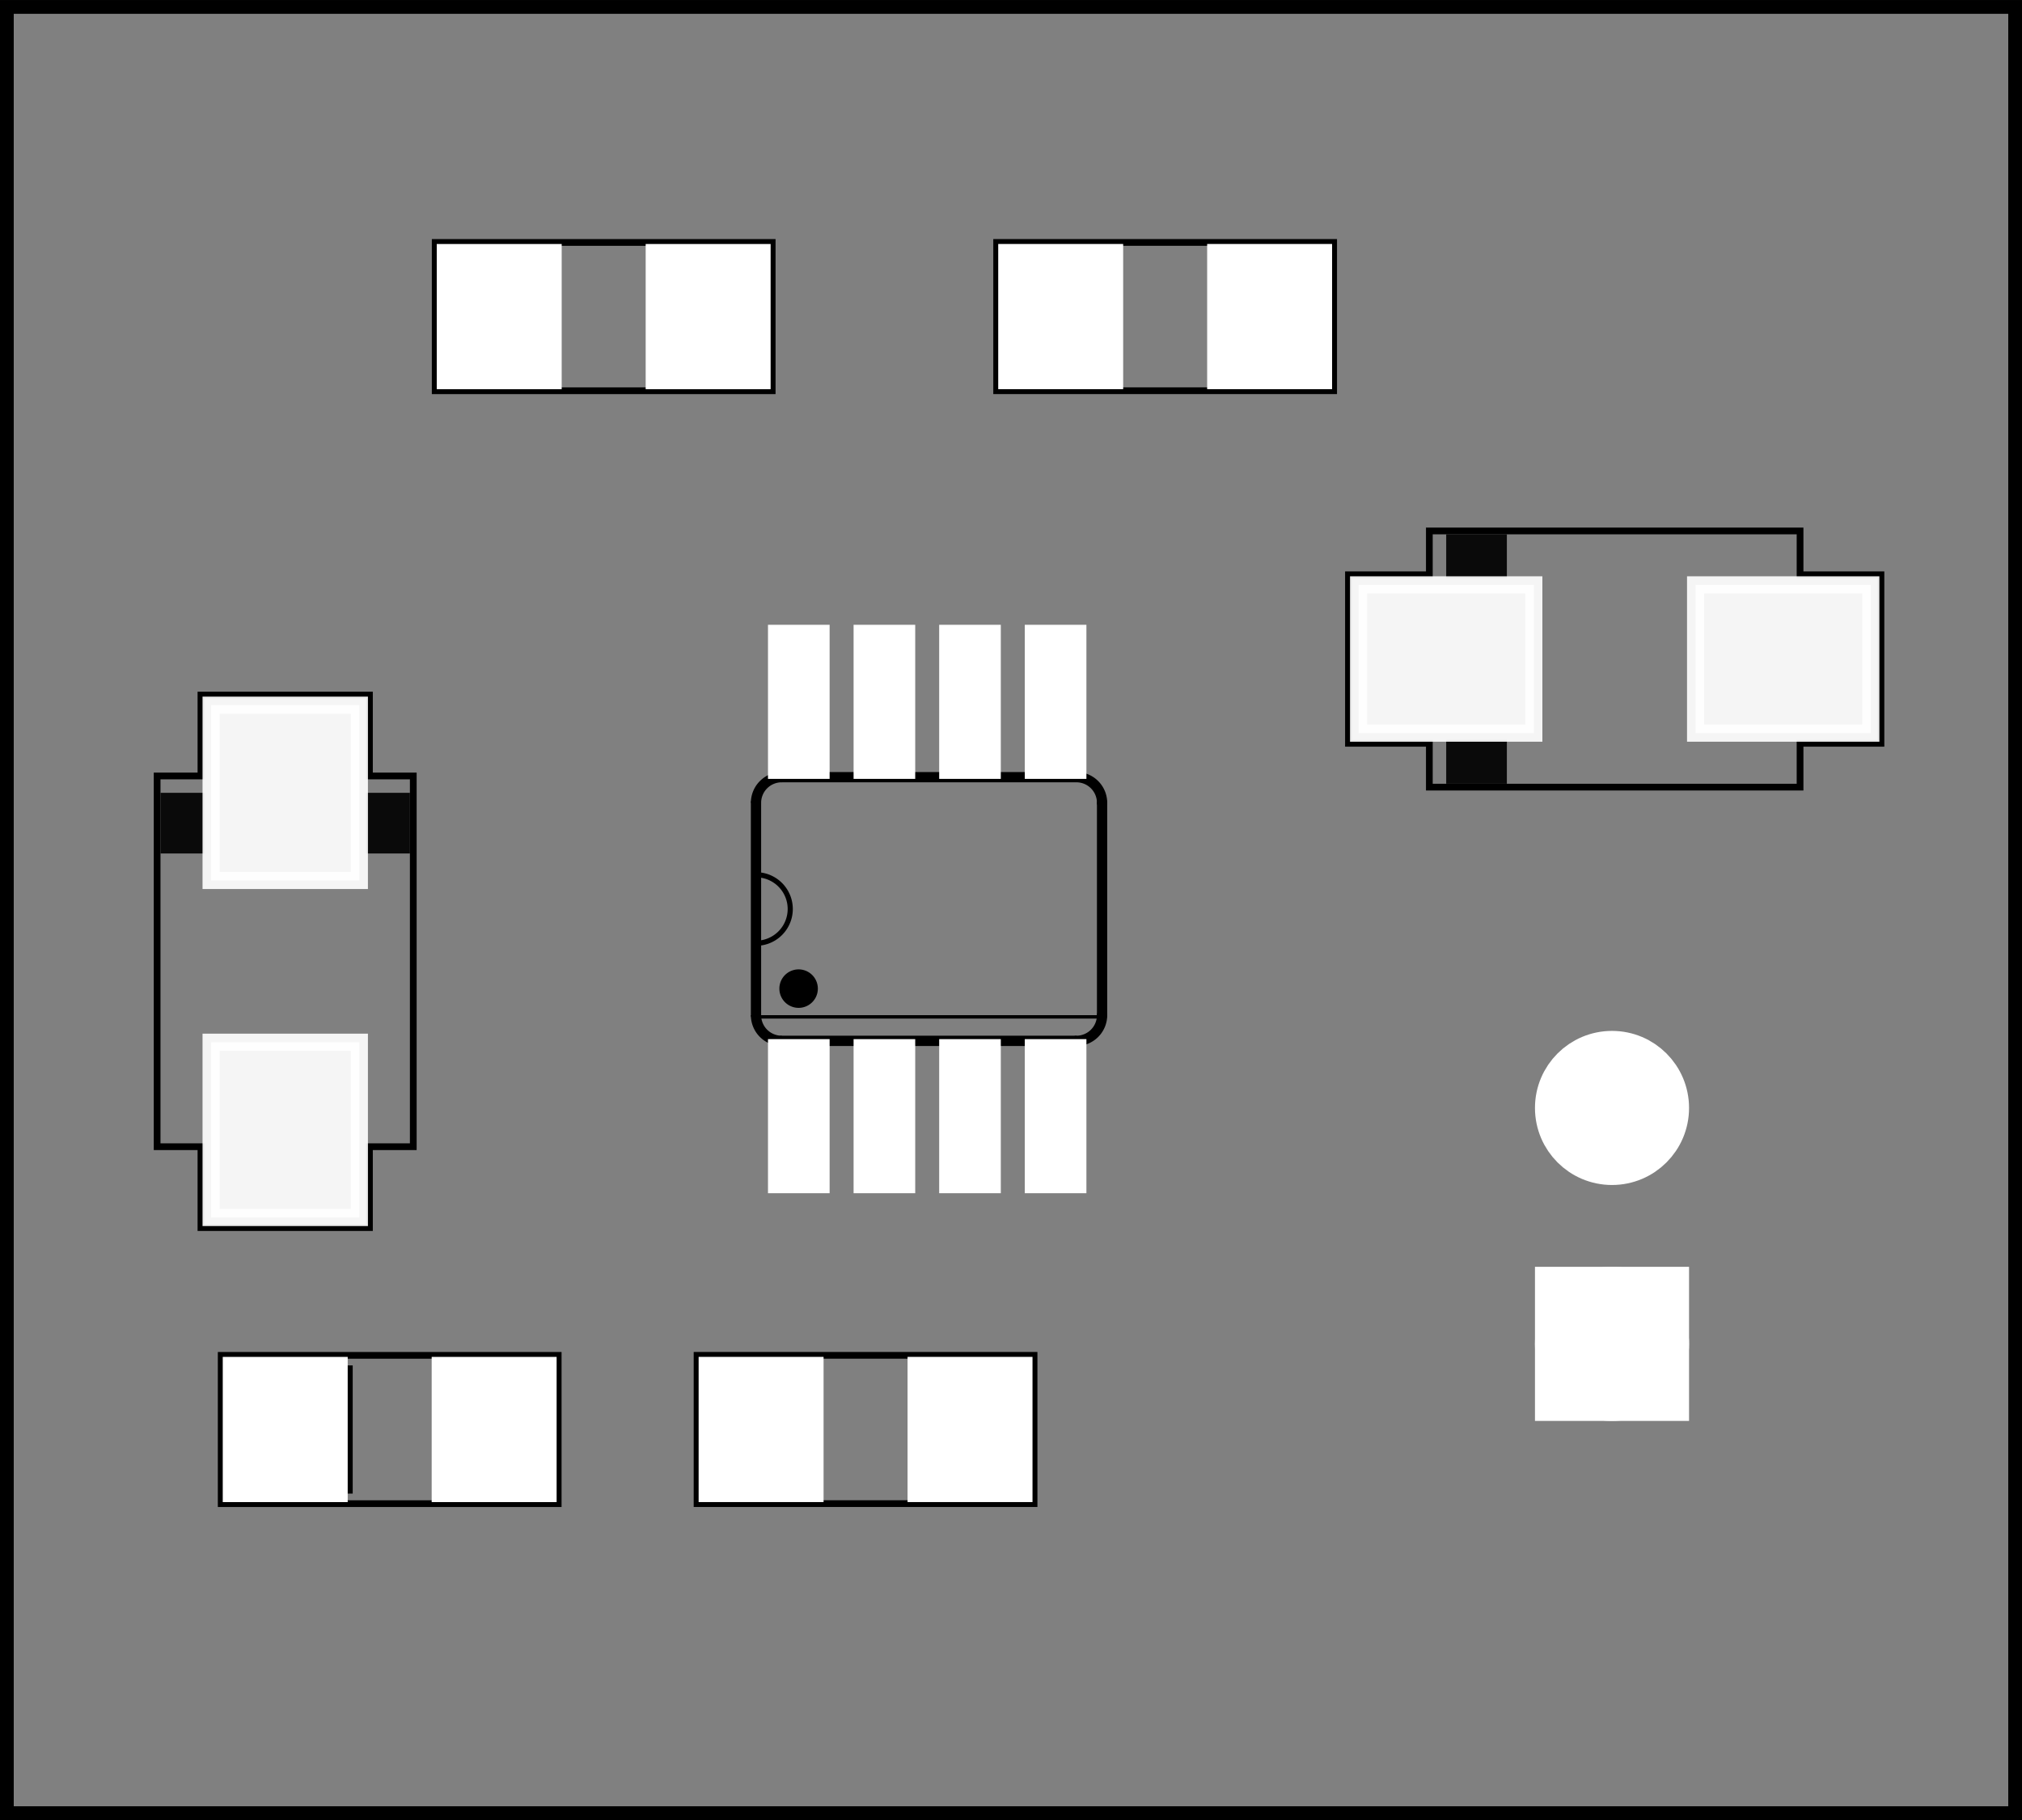 <?xml version='1.0' encoding='UTF-8' standalone='no'?>
<!-- Created with Fritzing (http://www.fritzing.org/) -->
<svg xmlns="http://www.w3.org/2000/svg" width="1.181in" x="0in" version="1.2" y="0in"  height="1.063in" viewBox="0 0 85.039 76.535" baseProfile="tiny" xmlns:svg="http://www.w3.org/2000/svg">
 <rect x="0" y="0" width="85.039" height="76.535" fill="#808080" stroke="none"/>
 <g transform="matrix(-1, 0, 0, 1, 85.039, 0)">
  <g partID="19201">
   <g id="silkscreen0">
    <rect width="84.463" x="0.288" y="0.288" fill="none" height="75.959" stroke="black" stroke-width="0.576"/>
   </g>
  </g>
  <g partID="19200">
   <g id="board">
    <rect width="84.463" x="0.288" y="0.288" fill="none" height="75.959" stroke="black" fill-opacity="0.5" id="boardoutline" stroke-width="0.5"/>
   </g>
  </g>
  <g partID="19201">
   <g id="silkscreen0">
    <rect width="84.463" x="0.288" y="0.288" fill="none" height="75.959" stroke="black" stroke-width="0.576"/>
   </g>
  </g>
  <g partID="18465631">
   <g transform="translate(37.996,26.63)">
    <g flipped="1" id="silkscreen0">
     <g transform="matrix(-1, 0, 0, 1, 16, 0)">
      <g>
       <g>
        <g>
         <line fill="none" stroke="black" style="stroke-linecap:round;stroke-miterlimit:4;stroke-dasharray:none" id="line156" y1="6.048" x1="14.173" y2="6.048" stroke-width="0.432" x2="1.832"/>
         <line fill="none" stroke="black" style="stroke-linecap:round;stroke-miterlimit:4;stroke-dasharray:none" id="line158" y1="17.136" x1="1.832" y2="17.136" stroke-width="0.432" x2="14.173"/>
         <line fill="none" stroke="black" style="stroke-linecap:round" id="line160" y1="16.056" x1="15.307" y2="7.128" stroke-width="0.432" x2="15.307"/>
         <line fill="none" stroke="black" style="stroke-linecap:round" id="line162" y1="7.128" x1="0.752" y2="16.056" stroke-width="0.432" x2="0.752"/>
         <line fill="none" stroke="black" id="line164" y1="16.128" x1="0.753" y2="16.128" stroke-width="0.144" x2="15.226"/>
         <path fill="none" stroke="black" style="stroke-linecap:round;stroke-miterlimit:4;stroke-dasharray:none" id="path166" stroke-width="0.432" d="m14.227,17.136a1.08,1.08,0,0,0,1.08,-1.08"/>
         <path fill="none" stroke="black" style="stroke-miterlimit:4;stroke-dasharray:none" id="path168" stroke-width="0.432" d="m1.832,6.048a1.08,1.08,0,0,0,-1.08,1.08"/>
         <path fill="none" stroke="black" style="stroke-linecap:round;stroke-miterlimit:4;stroke-dasharray:none" id="path170" stroke-width="0.432" d="m15.307,7.128a1.08,1.08,0,0,0,-1.08,-1.08"/>
         <path fill="none" stroke="black" style="stroke-miterlimit:4;stroke-dasharray:none" id="path172" stroke-width="0.432" d="m0.752,16.056a1.08,1.08,0,0,0,1.08,1.08"/>
         <path fill="none" stroke="black" id="path174" stroke-width="0.216" d="m0.752,13.032a1.44,1.44,0,0,0,0,-2.88"/>
         <path fill="black" stroke="none" fill-opacity="1" id="path3060" d="m3.353,14.94a0.809,0.809,0,0,1,-1.618,0,0.809,0.809,0,1,1,1.618,0z"/>
        </g>
       </g>
      </g>
     </g>
    </g>
   </g>
  </g>
  <g partID="18465641">
   <g transform="translate(61.421,56.85)">
    <g flipped="1" id="silkscreen0">
     <g transform="matrix(-1, 0, 0, 1, 14.457, 0)">
      <g>
       <g>
        <g>
         <rect width="14.173" x="0.142" y="0.142" stroke-opacity="1" fill="none" height="6.236" stroke="black" id="rect7" stroke-width="0.283"/>
         <g transform="scale(28.222,28.222)">
          <path stroke-opacity="1" fill="none" stroke="black" style="stroke-linecap:butt;stroke-linejoin:miter;stroke-miterlimit:4;stroke-dasharray:none" id="path2825" stroke-width="0.01" d="m0.196,0.02,0,0.191"/>
         </g>
        </g>
       </g>
      </g>
     </g>
    </g>
   </g>
  </g>
  <g partID="18465651">
   <g transform="translate(55.865,63.369)">
    <g transform="matrix(-1,0,0,-1,0,0)">
     <g flipped="1" id="silkscreen0">
      <g transform="matrix(-1, 0, 0, 1, 14.457, 0)">
       <g>
        <g>
         <g>
          <rect width="14.173" x="0.142" y="0.142" stroke-opacity="1" fill="none" height="6.236" stroke="black" id="silkscreen" stroke-width="0.283"/>
         </g>
        </g>
       </g>
      </g>
     </g>
    </g>
   </g>
  </g>
  <g partID="18465661">
   <g transform="translate(5.791,22.182)">
    <g flipped="1" id="silkscreen0">
     <g transform="matrix(-1, 0, 0, 1, 22.677, 0)">
      <g>
       <g>
        <g>
         <path stroke-opacity="1" fill="none" stroke="black" style="stroke-linecap:butt;stroke-linejoin:miter;stroke-miterlimit:4;stroke-dasharray:none" id="path4169" stroke-width="0.283" d="m3.543,0.142,0,1.843,-3.402,0,0,7.087,3.402,0,0,1.843,15.591,0,0,-1.843,3.402,0,0,-7.087,-3.402,0,0,-1.843,-15.591,0z"/>
         <rect width="2.551" x="4.252" y="0.283" fill="black" height="1.843" stroke="none" style="opacity:0.92;" fill-opacity="1" id="rect4173" stroke-width="0"/>
         <rect width="2.551" x="4.252" y="8.929" fill="black" height="1.843" stroke="none" style="opacity:0.92;" fill-opacity="1" id="rect4175" stroke-width="0"/>
        </g>
       </g>
      </g>
     </g>
    </g>
   </g>
  </g>
  <g partID="18465671">
   <g transform="translate(67.516,51.761)">
    <g transform="matrix(0,-1,1,0,0,0)">
     <g flipped="1" id="silkscreen0">
      <g transform="matrix(-1, 0, 0, 1, 22.677, 0)">
       <g>
        <g>
         <g>
          <path stroke-opacity="1" fill="none" stroke="black" style="stroke-linecap:butt;stroke-linejoin:miter;stroke-miterlimit:4;stroke-dasharray:none" id="path4169" stroke-width="0.283" d="m3.543,0.142,0,1.843,-3.402,0,0,7.087,3.402,0,0,1.843,15.591,0,0,-1.843,3.402,0,0,-7.087,-3.402,0,0,-1.843,-15.591,0z"/>
          <rect width="2.551" x="4.252" y="0.283" fill="black" height="1.843" stroke="none" style="opacity:0.92;" fill-opacity="1" id="rect4173" stroke-width="0"/>
          <rect width="2.551" x="4.252" y="8.929" fill="black" height="1.843" stroke="none" style="opacity:0.92;" fill-opacity="1" id="rect4175" stroke-width="0"/>
         </g>
        </g>
       </g>
      </g>
     </g>
    </g>
   </g>
  </g>
  <g partID="18465681">
   <g transform="translate(43.265,16.569)">
    <g transform="matrix(-1,0,0,-1,0,0)">
     <g flipped="1" id="silkscreen0">
      <g transform="matrix(-1, 0, 0, 1, 14.457, 0)">
       <g>
        <g>
         <g>
          <rect width="14.173" x="0.142" y="0.142" stroke-opacity="1" fill="none" height="6.236" stroke="black" id="silkscreen" stroke-width="0.283"/>
         </g>
        </g>
       </g>
      </g>
     </g>
    </g>
   </g>
  </g>
  <g partID="18465691">
   <g transform="translate(52.421,10.05)">
    <g flipped="1" id="silkscreen0">
     <g transform="matrix(-1, 0, 0, 1, 14.457, 0)">
      <g>
       <g>
        <g>
         <rect width="14.173" x="0.142" y="0.142" stroke-opacity="1" fill="none" height="6.236" stroke="black" id="silkscreen" stroke-width="0.283"/>
        </g>
       </g>
      </g>
     </g>
    </g>
   </g>
  </g>
  <g partID="18465690">
   <g transform="translate(52.421,10.05)">
    <g flipped="1" id="copper0">
     <g transform="matrix(-1, 0, 0, 1, 14.457, 0)">
      <g>
       <g>
        <g>
         <rect width="4.535" x="0.567" y="0.567" fill="white" height="5.386" stroke="white" fill-opacity="1" id="connector0pad" stroke-width="0.72"/>
         <rect width="4.535" x="9.354" y="0.567" fill="white" height="5.386" stroke="white" fill-opacity="1" id="connector1pad" stroke-width="0.72"/>
        </g>
       </g>
      </g>
     </g>
    </g>
   </g>
  </g>
  <g partID="18465680">
   <g transform="translate(43.265,16.569)">
    <g transform="matrix(-1,0,0,-1,0,0)">
     <g flipped="1" id="copper0">
      <g transform="matrix(-1, 0, 0, 1, 14.457, 0)">
       <g>
        <g>
         <g>
          <rect width="4.535" x="0.567" y="0.567" fill="white" height="5.386" stroke="white" fill-opacity="1" id="connector0pad" stroke-width="0.72"/>
          <rect width="4.535" x="9.354" y="0.567" fill="white" height="5.386" stroke="white" fill-opacity="1" id="connector1pad" stroke-width="0.72"/>
         </g>
        </g>
       </g>
      </g>
     </g>
    </g>
   </g>
  </g>
  <g partID="18465670">
   <g transform="translate(67.516,51.761)">
    <g transform="matrix(0,-1,1,0,0,0)">
     <g flipped="1" id="copper0">
      <g transform="matrix(-1, 0, 0, 1, 22.677, 0)">
       <g>
        <g>
         <g>
          <rect width="7.37" x="0.567" y="2.409" fill="white" height="6.236" stroke="white" style="opacity:0.92;" fill-opacity="1" id="connector1pad" stroke-width="0.72"/>
          <rect width="7.37" x="14.74" y="2.409" fill="white" height="6.236" stroke="white" style="opacity:0.92;" fill-opacity="1" id="connector0pad" stroke-width="0.72"/>
         </g>
        </g>
       </g>
      </g>
     </g>
    </g>
   </g>
  </g>
  <g partID="18465660">
   <g transform="translate(5.791,22.182)">
    <g flipped="1" id="copper0">
     <g transform="matrix(-1, 0, 0, 1, 22.677, 0)">
      <g>
       <g>
        <g>
         <rect width="7.37" x="0.567" y="2.409" fill="white" height="6.236" stroke="white" style="opacity:0.92;" fill-opacity="1" id="connector1pad" stroke-width="0.72"/>
         <rect width="7.37" x="14.74" y="2.409" fill="white" height="6.236" stroke="white" style="opacity:0.92;" fill-opacity="1" id="connector0pad" stroke-width="0.72"/>
        </g>
       </g>
      </g>
     </g>
    </g>
   </g>
  </g>
  <g partID="18465650">
   <g transform="translate(55.865,63.369)">
    <g transform="matrix(-1,0,0,-1,0,0)">
     <g flipped="1" id="copper0">
      <g transform="matrix(-1, 0, 0, 1, 14.457, 0)">
       <g>
        <g>
         <g>
          <rect width="4.535" x="0.567" y="0.567" fill="white" height="5.386" stroke="white" fill-opacity="1" id="connector0pad" stroke-width="0.72"/>
          <rect width="4.535" x="9.354" y="0.567" fill="white" height="5.386" stroke="white" fill-opacity="1" id="connector1pad" stroke-width="0.72"/>
         </g>
        </g>
       </g>
      </g>
     </g>
    </g>
   </g>
  </g>
  <g partID="18465640">
   <g transform="translate(61.421,56.85)">
    <g flipped="1" id="copper0">
     <g transform="matrix(-1, 0, 0, 1, 14.457, 0)">
      <g>
       <g>
        <g>
         <rect width="4.535" x="0.567" y="0.567" fill="white" height="5.386" stroke="white" fill-opacity="1" id="connector0pad" stroke-width="0.72"/>
         <rect width="4.535" x="9.354" y="0.567" fill="white" height="5.386" stroke="white" fill-opacity="1" id="connector1pad" stroke-width="0.72"/>
        </g>
       </g>
      </g>
     </g>
    </g>
   </g>
  </g>
  <g partID="18465630">
   <g transform="translate(37.996,26.63)">
    <g flipped="1" id="copper0">
     <g transform="matrix(-1, 0, 0, 1, 16, 0)">
      <g>
       <g>
        <g>
         <rect width="1.872" x="1.616" y="17.424" fill="white" height="5.76" stroke="white" id="connector0pin" stroke-width="0.72"/>
         <rect width="1.872" x="5.216" y="17.424" fill="white" height="5.76" stroke="white" id="connector1pin" stroke-width="0.72"/>
         <rect width="1.872" x="8.816" y="17.424" fill="white" height="5.76" stroke="white" id="connector2pin" stroke-width="0.72"/>
         <rect width="1.872" x="12.416" y="17.424" fill="white" height="5.76" stroke="white" id="connector3pin" stroke-width="0.72"/>
         <rect width="1.872" x="12.416" y="0" fill="white" height="5.76" stroke="white" id="connector4pin" stroke-width="0.72"/>
         <rect width="1.872" x="8.816" y="0" fill="white" height="5.76" stroke="white" id="connector5pin" stroke-width="0.72"/>
         <rect width="1.872" x="5.216" y="0" fill="white" height="5.76" stroke="white" id="connector6pin" stroke-width="0.72"/>
         <rect width="1.872" x="1.616" y="0" fill="white" height="5.76" stroke="white" id="connector7pin" stroke-width="0.72"/>
        </g>
       </g>
      </g>
     </g>
    </g>
   </g>
  </g>
  <g partID="110370">
   <g transform="translate(25.019,63.27)">
    <g transform="matrix(-1,0,0,-1,0,0)">
     <g id="copper0">
      <rect width="4.32" x="5.616" y="4.601" fill="white" height="4.32" stroke="white" id="square" stroke-width="2.16"/>
      <circle fill="white" cx="7.776" cy="6.761" stroke="white" id="connector0pin" r="2.16" stroke-width="2.16"/>
      <circle fill="white" cx="7.776" cy="16.682" stroke="white" id="connector1pin" r="2.16" stroke-width="2.16"/>
     </g>
    </g>
   </g>
  </g>
 </g>
</svg>

